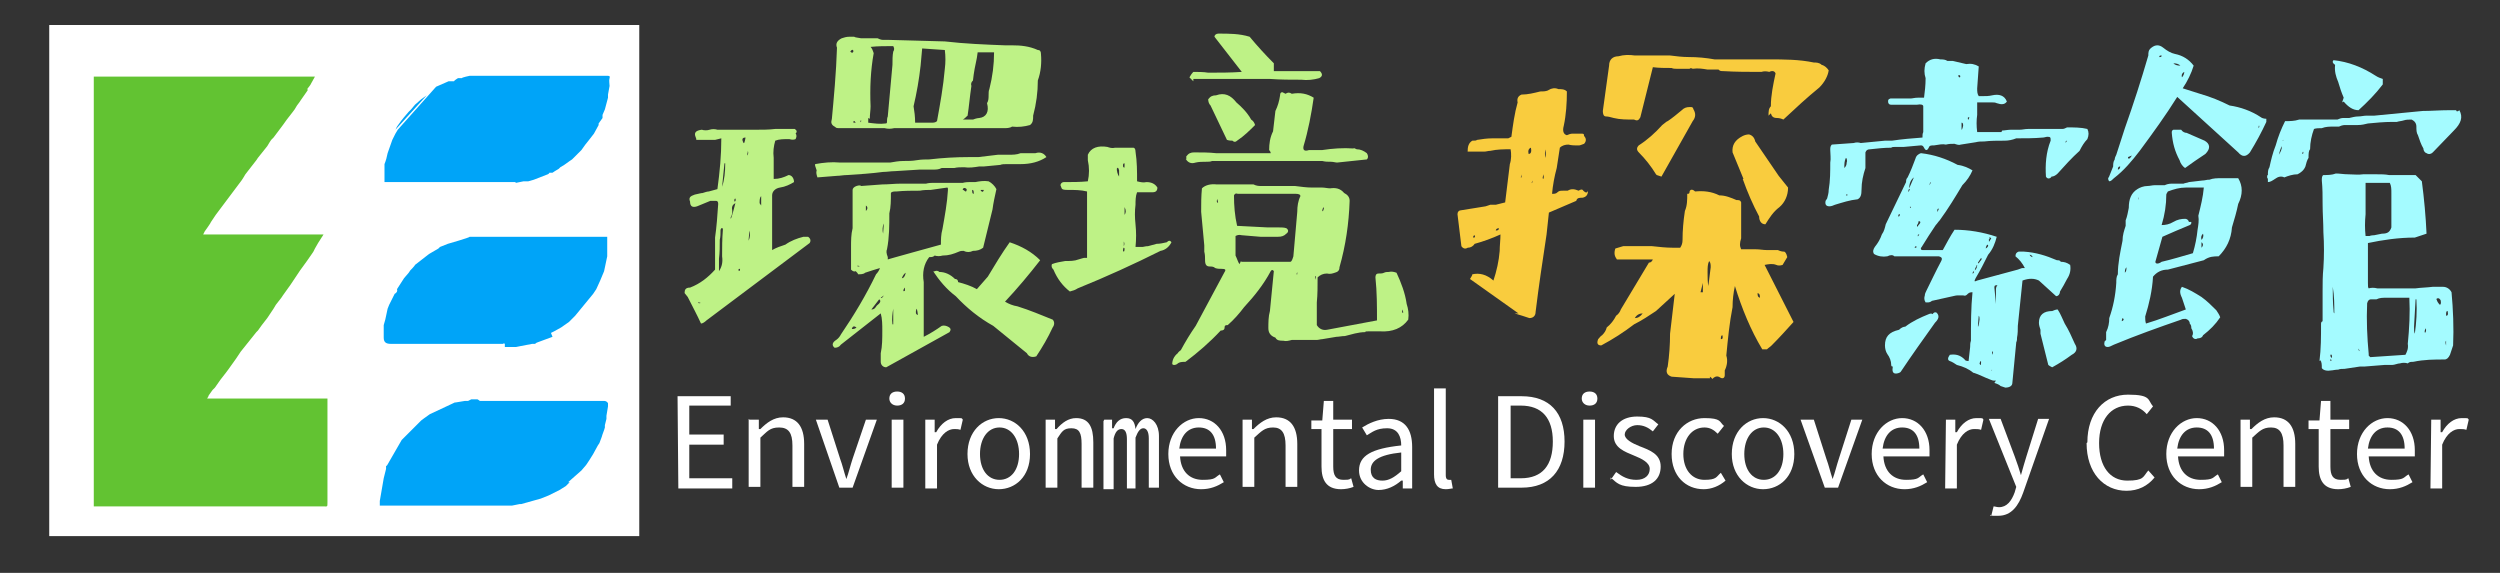 <?xml version="1.0" encoding="utf-8"?>
<!-- Generator: Adobe Illustrator 28.2.0, SVG Export Plug-In . SVG Version: 6.00 Build 0)  -->
<svg version="1.1" id="_圖層_2" xmlns="http://www.w3.org/2000/svg" xmlns:xlink="http://www.w3.org/1999/xlink" x="0px" y="0px"
	 width="319.9px" height="73.3px" viewBox="0 0 319.9 73.3" style="enable-background:new 0 0 319.9 73.3;" xml:space="preserve">
<rect x="0" y="0" width="319.9" height="73.3" fill="#333333" stroke="none"/>
<style type="text/css">
	.st0{fill:#FFFFFF;}
	.st1{fill:none;stroke:#FFFFFF;stroke-width:3;}
	.st2{fill:#62C332;}
	.st3{fill:#00A4F8;}
	.st4{fill:#BEF286;}
	.st5{fill:#F9CC3E;}
	.st6{fill:#A4FBFF;}
</style>
<g id="logo">
	<rect x="6.3" y="3.2" class="st0" width="75.5" height="65.4"/>
	<g>
		<g>
			<path class="st1" d="M39.4,11.5l-0.2,0.3l-0.7,1l0,0l-0.2,0.3l0,0L38,13.5l0,0L37.7,14l0,0l-0.3,0.4l-0.7,0.9L36.2,16L35,17.6
				l-0.3,0.3l0,0l-0.2,0.3l0,0l-0.3,0.5L33,20.2l-0.2,0.3l0,0l-0.7,0.9l-0.7,0.9l-0.3,0.5l0,0l-0.2,0.3l-2.1,2.8l0,0l-0.6,0.8l0,0
				l-0.6,0.8l0,0L27,28.4l0,0c0,0.1-0.8,1.2-0.8,1.2L26,30h15.4l-0.7,1.1l0,0l-0.4,0.7l0,0l-0.2,0.4l0,0l-0.2,0.3l0,0l-0.7,1
				l-0.8,1.1L38,35.2l-0.4,0.6l-0.4,0.6l-1,1.4L36,38.1L35.3,39l0,0L35,39.5l-0.2,0.3l-0.4,0.6l-0.2,0.3l-0.7,0.9l0,0L33,42.3
				l-0.2,0.2l-2,2.5l-0.4,0.6l-0.2,0.3l-1,1.4l-0.3,0.4l0,0l-0.7,0.9l0,0l-0.7,1l0,0l-0.3,0.3l-0.5,0.7c0,0.1-0.1,0.2-0.2,0.4h15.4
				v13.3c0,0.6,0,0.5-0.5,0.5H12v-55l0,0c0.2,0,0.3,0,0.5,0h26.3c0.5,0,1,0,1.5,0l-0.5,0.9l0,0c0,0.1-0.5,0.7-0.5,0.7l0,0L39.4,11.5
				z"/>
			<path class="st1" d="M70.5,42.6L70.5,42.6l0.4-0.2l0.9-0.5l1-0.7l0,0l0.8-0.8l2.3-2.8l0.4-0.6l0.5-1.1l0.5-1.2l0.4-1.9v-0.4l0,0
				v-2.1c0.1,0-16.6,0-16.6,0h-1c0,0.1-2.8,0.9-2.8,0.9l-1,0.4l0,0l-0.2,0.2l-1.2,0.7l-1.8,1.4l0,0c0,0.1-0.6,0.7-0.6,0.7l0,0
				l-0.2,0.3l-0.6,0.7L50.8,37c0.1,0.3-0.1,0.5-0.3,0.6L49.8,39l-0.2,0.5l-0.3,1.4l-0.2,0.7v0.7v0.9c0,0.6,0.3,0.8,0.9,0.8h14.6
				h-0.2c0-0.1,0.2-0.1,0.2-0.1c-0.1,0-0.3,0-0.5,0H49.4h14.7c0.2,0,0.4,0,0.5,0.1l0,0v0.4H66l2.1-0.4h0.4c0-0.1,0.3-0.2,0.3-0.2
				l1.9-0.7l0,0L70.5,42.6z"/>
			<path class="st1" d="M72.9,61.7l-0.5,0.5l-0.8,0.5l0,0l-1.4,0.7l0,0l-1,0.4l0,0l-2.5,0.7h-0.2l-1,0.2H48.6v-0.6l0.5-2.9l0.3-1.2
				v-0.4h0.1l1.9-3.3l0.3-0.3l0.4-0.4l1.4-1.4l0,0l0.4-0.4l0.4-0.3L55,53l3.2-1.5h0.1l1.2-0.2h0.4l0.4-0.2h0.8c0,0,0.2,0.1,0.3,0.2
				h15.9c0.2,0,0.4,0.1,0.5,0.3V52l-0.2,1.2v0.4l0,0l-0.2,0.8v0.3c-0.1,0.4-0.3,0.8-0.4,1.2l0,0l-0.3,0.8L76.5,57l-0.6,1.1l-0.5,0.8
				l0,0L75,59.5l-0.6,0.7l-1.7,1.5l0,0L72.9,61.7z"/>
			<path class="st1" d="M55.8,11.1l1.6-0.7h0.7c0-0.1,0.5-0.4,0.5-0.4h0.5c0-0.1,1-0.3,1-0.3h1.6h-0.4h1.2H62l0,0h15.2
				c0.2,0,0.3,0,0.5,0l0,0c0.2,0,0.4,0,0.3,0.3s0,0.7,0,1l-0.2,1.1v0.4L77.4,14l0,0l-0.3,0.7v0.4l-0.5,0.7V16L76,17.1L75.3,18
				l-0.4,0.5l-0.5,0.7l0,0l-1.2,1.2l-0.3,0.2l0,0l-0.7,0.5l-0.5,0.3l-0.2,0.2l0,0L71,21.9l0,0l-0.3,0.2h-0.4c0,0.1-0.2,0.2-0.2,0.2
				L68.3,23l0,0l-0.7,0.2H67l-1,0.2c0,0,0-0.1-0.1-0.1H50c-0.2,0-0.3,0-0.5,0h-0.3V21c0.2-0.5,0.3-0.9,0.4-1.4l0,0l0.6-1.7l0.4-0.8
				l0.3-0.5l0,0 M50.6,16.6l0.2-0.4l0,0l0.5-0.7l0.4-0.5l0.6-0.7l0.3-0.3l0.5-0.6l0,0l0.8-0.7l0,0l0.7-0.5L50.6,16.6
				C50.6,16.6,50.6,16.6,50.6,16.6z"/>
		</g>
		<g>
			<path class="st2" d="M39.4,11.5l-0.2,0.3l-0.7,1l0,0l-0.2,0.3l0,0L38,13.5l0,0L37.7,14l0,0l-0.3,0.4l-0.7,0.9L36.2,16L35,17.6
				l-0.3,0.3l0,0l-0.2,0.3l0,0l-0.3,0.5L33,20.2l-0.2,0.3l0,0l-0.7,0.9l-0.7,0.9l-0.3,0.5l0,0l-0.2,0.3l-2.1,2.8l0,0l-0.6,0.8l0,0
				l-0.6,0.8l0,0L27,28.4l0,0c0,0.1-0.8,1.2-0.8,1.2L26,30h15.4l-0.7,1.1l0,0l-0.4,0.7l0,0l-0.2,0.4l0,0l-0.2,0.3l0,0l-0.7,1
				l-0.8,1.1L38,35.2l-0.4,0.6l-0.4,0.6l-1,1.4L36,38.1L35.3,39l0,0L35,39.5l-0.2,0.3l-0.4,0.6l-0.2,0.3l-0.7,0.9l0,0L33,42.3
				l-0.2,0.2l-2,2.5l-0.4,0.6l-0.2,0.3l-1,1.4l-0.3,0.4l0,0l-0.7,0.9l0,0l-0.7,1l0,0l-0.3,0.3l-0.5,0.7c0,0.1-0.1,0.2-0.2,0.4h15.4
				v13.3c0,0.6,0,0.5-0.5,0.5H12v-55l0,0c0.2,0,0.3,0,0.5,0h26.3c0.5,0,1,0,1.5,0l-0.5,0.9l0,0c0,0.1-0.5,0.7-0.5,0.7l0,0L39.4,11.5
				z"/>
			<path class="st3" d="M70.5,42.6L70.5,42.6l0.4-0.2l0.9-0.5l1-0.7l0,0l0.8-0.8l2.3-2.8l0.4-0.6l0.5-1.1l0.5-1.2l0.4-1.9v-0.4l0,0
				v-2.1c0.1,0-16.6,0-16.6,0h-1c0,0.1-2.8,0.9-2.8,0.9l-1,0.4l0,0l-0.2,0.2l-1.2,0.7l-1.8,1.4l0,0c0,0.1-0.6,0.7-0.6,0.7l0,0
				l-0.2,0.3l-0.6,0.7L50.8,37c0.1,0.3-0.1,0.5-0.3,0.6L49.8,39l-0.2,0.5l-0.3,1.4l-0.2,0.7v0.7v0.9c0,0.6,0.3,0.8,0.9,0.8h14.6
				h-0.2c0-0.1,0.2-0.1,0.2-0.1c-0.1,0-0.3,0-0.5,0H49.4h14.7c0.2,0,0.4,0,0.5,0.1l0,0v0.4H66l2.1-0.4h0.4c0-0.1,0.3-0.2,0.3-0.2
				l1.9-0.7l0,0L70.5,42.6z"/>
			<path class="st3" d="M72.9,61.7l-0.5,0.5l-0.8,0.5l0,0l-1.4,0.7l0,0l-1,0.4l0,0l-2.5,0.7h-0.2l-1,0.2H48.6v-0.6l0.5-2.9l0.3-1.2
				v-0.4h0.1l1.9-3.3l0.3-0.3l0.4-0.4l1.4-1.4l0,0l0.4-0.4l0.4-0.3L55,53l3.2-1.5h0.1l1.2-0.2h0.4l0.4-0.2h0.8c0,0,0.2,0.1,0.3,0.2
				h15.9c0.2,0,0.4,0.1,0.5,0.3V52l-0.2,1.2v0.4l0,0l-0.2,0.8v0.3c-0.1,0.4-0.3,0.8-0.4,1.2l0,0l-0.3,0.8L76.5,57l-0.6,1.1l-0.5,0.8
				l0,0L75,59.5l-0.6,0.7l-1.7,1.5l0,0L72.9,61.7z"/>
			<path class="st3" d="M55.8,11.1l1.6-0.7h0.7c0-0.1,0.5-0.4,0.5-0.4h0.5c0-0.1,1-0.3,1-0.3h1.6h-0.4h1.2H62l0,0h15.2
				c0.2,0,0.3,0,0.5,0l0,0c0.2,0,0.4,0,0.3,0.3s0,0.7,0,1l-0.2,1.1v0.4L77.4,14l0,0l-0.3,0.7v0.4l-0.5,0.7V16L76,17.1L75.3,18
				l-0.4,0.5l-0.5,0.7l0,0l-1.2,1.2l-0.3,0.2l0,0l-0.7,0.5l-0.5,0.3l-0.2,0.2l0,0L71,21.9l0,0l-0.3,0.2h-0.4c0,0.1-0.2,0.2-0.2,0.2
				L68.3,23l0,0l-0.7,0.2H67l-1,0.2c0,0,0-0.1-0.1-0.1H50c-0.2,0-0.3,0-0.5,0h-0.3V21c0.2-0.5,0.3-0.9,0.4-1.4l0,0l0.6-1.7l0.4-0.8
				l0.3-0.5l0,0 M50.6,16.6l0.2-0.4l0,0l0.5-0.7l0.4-0.5l0.6-0.7l0.3-0.3l0.5-0.6l0,0l0.8-0.7l0,0l0.7-0.5L50.6,16.6
				C50.6,16.6,50.6,16.6,50.6,16.6z"/>
		</g>
	</g>
	<path class="st4" d="M87.6,37.5c0-0.4,0.1-0.7,0.7-0.7c1.3-0.5,2.3-1.3,3.2-2.3v-4.1c0.2-1.4,0.3-2.8,0.4-4.3
		c0-0.3-0.1-0.4-0.3-0.4s-0.5,0-0.7,0l-1.7,0.7c-0.6,0.2-0.9,0-0.9-0.6c-0.2-0.5,0-0.7,0.6-0.9c0.5-0.1,0.8-0.2,1-0.2
		c0.3-0.1,0.6-0.2,0.8-0.2l1.1-0.3c0.3-2.2,0.5-4.3,0.5-6.5l-0.8,0.2c-0.2,0-0.5,0-0.7,0s-0.4,0-0.9,0s-0.8,0-0.8,0
		c0-0.1,0-0.2-0.1-0.4c-0.2-0.5,0-0.8,0.8-0.9c0.3,0.1,0.7,0.1,1,0s0.7-0.1,1,0c0.1,0,0.4,0,0.9,0s0.8,0,1,0h1.5c0,0,0.3,0,0.8,0
		s0.8,0,0.8,0c0.8,0,1.6,0,2.4-0.1c0.3,0,0.7,0,1,0s0.7,0,1,0h0.5c0.3,0.2,0.3,0.4,0.1,0.6c0.2,0.2,0.1,0.5,0,0.7
		c-0.2,0.1-0.5,0.1-0.8,0c-0.7,0-1.3,0-1.8,0.2c-0.2,0.7-0.3,1.4-0.2,2.2c0,0.9,0,1.8,0,2.7c0.7,0,1.3-0.2,1.9-0.5
		c0.4,0,0.7,0.4,0.7,0.9c-0.5,0.3-1.1,0.6-1.8,0.7c-0.6,0.1-1,0.5-1,1v7c0.5-0.3,1.1-0.5,1.7-0.7c0.7-0.5,1.5-0.8,2.3-1
		c0.2,0,0.4,0,0.6,0c0.3,0.2,0.4,0.5,0.2,0.8L90.4,41c-0.2,0.2-0.5,0.4-0.7,0.4c-0.5-1.1-1.1-2.2-1.7-3.4l0,0L87.6,37.5z M89.3,38.7
		c0,0,0,0.1,0.2,0.1S89.7,38.7,89.3,38.7z M92,33.1v1.6c0.4-0.6,0.5-1.2,0.4-1.9c0-1.1,0-2.2,0.1-3.4c0-0.3-0.2-0.3-0.3,0
		c0,0.5,0,0.9-0.1,1.3C92.1,31.5,92.1,32.3,92,33.1L92,33.1z M92.4,23.9L92.4,23.9c0.3-0.9,0.4-1.9,0.4-3h-0.1L92.4,23.9z
		 M93.5,27.8V28c0.1,0,0.6-2,0.6-2c-0.4,0.2-0.5,0.5-0.4,1C93.7,27.2,93.7,27.5,93.5,27.8L93.5,27.8z M94,25.8
		c0.1,0,0.2-0.2,0.1-0.4C94,25.4,93.9,25.6,94,25.8z M94.7,34.4c-0.1,0-0.2,0-0.2,0.1C94.5,34.8,94.7,34.7,94.7,34.4z M94.9,30.4
		v-0.2C94.9,30,94.9,30.1,94.9,30.4z M95.1,18.2c0.1,0.3,0.2,0,0.3-0.6C95,17.6,94.9,17.8,95.1,18.2z M95.7,19.3
		c0,0.2-0.1,0.4-0.1,0.6C95.7,19.8,95.8,19.6,95.7,19.3z M95.8,30.6v0.2c0.2-0.5,0.2-0.9,0.1-1.3C95.9,29.5,95.8,30.6,95.8,30.6z
		 M97.2,26l0.2,0.3v-1.2C97.2,25.3,97.2,25.6,97.2,26z M104.3,21.2V21c1.1-0.2,2.1-0.3,3.2-0.2c0,0,0.3,0,0.7,0c0.4,0,0.6,0,0.7,0
		h1.7c0.2,0,0.4,0,0.6,0h2.7c0.6-0.1,1.1-0.2,1.7-0.2s1.1,0,1.7-0.1s1.1-0.1,1.6-0.1c1.7-0.2,3.4-0.3,5.1-0.3s0.2,0,0.6,0
		c0.3,0,0.5,0,0.6,0l2.5-0.3c0.5,0,0.9,0,1.4,0s1,0,1.5-0.2c0.1,0,0.4,0,0.7,0c0.4,0,0.6,0,0.7,0h0.5c0.6-0.2,1.1,0,1.4,0.5
		c-0.9,0.6-2,0.9-3.3,0.9c-0.5,0-1.1,0-1.7,0c-0.4,0-0.7,0-0.9,0.1l-2.1,0.2c-0.2,0-0.4,0-0.6,0c-0.6,0.1-1.3,0.2-1.9,0.1
		c-0.5,0-0.9,0-1.3,0.1h-1.6c-0.4,0.2-0.7,0.2-1.1,0.2h-1.1c-0.4,0-0.6,0-0.6,0l-3.2,0.2c-0.5,0-1,0.1-1.5,0.1
		c-1.5,0.2-3.1,0.3-4.6,0.4c-0.5,0-0.9,0.1-1.3,0.1l-2.5,0.2c-0.1-0.3-0.2-0.6-0.1-0.9l0,0L104.3,21.2z M106.4,15.7
		c0.3-3.2,0.6-6.4,0.7-9.6c-0.2-0.5,0-0.9,0.6-1.2c0.3-0.1,0.6-0.2,1-0.2h0.6c0.1,0.1,0.4,0.1,0.9,0.2c0.5,0,0.9,0,1.1,0h1
		c0.4,0.2,0.6,0.2,0.7,0.2c0.2,0,0.4,0,0.6,0l7.3,0.2c2.6,0.3,5.1,0.4,7.7,0.5c0.2,0,0.5,0,0.9,0c1.1,0,2.2,0.1,3.3,0.6
		c0.3,0,0.4,0.2,0.4,0.5c0.1,1.1,0,2.3-0.4,3.4c0,1.5-0.2,3-0.6,4.5c0,0.5,0,0.9-0.4,1.2c-0.7,0.2-1.5,0.3-2.3,0.2
		c-0.3,0.2-0.7,0.2-1.1,0.2c-0.4,0-0.6,0-0.7,0h-2.9c-0.8,0-1.7,0-2.4,0c-0.8,0-1.7,0-2.4,0h-3c-0.3,0-0.7,0-1,0s-0.7,0-1,0
		s-0.5,0-0.6,0c-0.4,0.1-0.8,0.1-1.2,0c-0.2,0-0.5,0-0.8,0c-0.8,0-1.7,0-2.4,0s-1.5,0-2.3,0s-0.6,0-0.9-0.2c-0.4-0.2-0.5-0.5-0.4-1
		l0,0L106.4,15.7z M112.7,46.6v-1.4c0.2-0.9,0.2-1.9,0.2-2.9c0-0.7,0-1.5-0.2-2.2l-5.1,4c-0.2,0.3-0.5,0.4-0.8,0.4
		c-0.4-0.3-0.3-0.7,0.2-1c0.3-0.2,0.5-0.5,0.6-0.7c1.7-2.5,3.2-5,4.5-7.7c0.2-0.2,0.4-0.5,0.5-0.8c-0.7,0.2-1.3,0.4-1.9,0.6
		c-0.2,0.2-0.6,0.2-0.9,0.2c0-0.1-0.2-0.3-0.3-0.4c-0.2,0.1-0.4,0-0.6-0.2v-2.9c0-0.8,0-1.6,0.2-2.4c0-1.6,0-3.2,0-4.9
		c0-0.2,0.2-0.4,0.5-0.5s0.5-0.1,0.6,0l2.7-0.2c0.8,0,1.6-0.1,2.4-0.1h3.2c0,0,0.3-0.1,0.8-0.1c0.4,0,0.7,0,0.8,0h3.1
		c0,0,0.3-0.1,0.8-0.1c0.4,0,0.7,0,0.8,0c0.5-0.1,1.1-0.2,1.7-0.1c0.4,0.2,0.8,0.6,1,1c-0.2,0.9-0.4,1.8-0.5,2.6l-1.2,4.9
		c-0.4,0.3-0.8,0.4-1.3,0.4c-0.4,0.2-0.8,0.2-1.2,0c-0.2,0-0.4,0-0.6,0.1c-0.7,0.3-1.3,0.5-2.1,0.5c-0.3,0.1-0.7,0.1-1,0
		c-0.2,0.2-0.4,0.2-0.7,0.2c-0.7,0.9-0.9,2-0.7,3.2c0,2.3,0,4.7,0,7c0.8-0.4,1.6-0.9,2.3-1.4c0.3-0.1,0.6,0,0.8,0.1
		c0.4,0.2,0.4,0.4,0.2,0.7c-2.7,1.5-5.4,3-8.1,4.5c-0.4,0-0.7-0.3-0.7-0.7l0,0L112.7,46.6z M108.8,6.6c0.2,0.2,0.3,0.2,0.4,0
		C109.2,6.3,109,6.3,108.8,6.6z M109,42.1c0.2,0,0.4,0,0.6-0.2C109.3,41.7,109.1,41.7,109,42.1z M109.2,15.7h0.3
		C109.3,15.4,109.2,15.4,109.2,15.7z M109.7,34c0,0,0,0.1,0.1,0.1C110.1,34.1,110,34,109.7,34z M110.2,15.4c0,0-0.1,0-0.1,0.1
		C110.1,15.7,110.2,15.7,110.2,15.4z M110.8,27c0.2-0.2,0.3-0.5,0-0.7V27z M111.1,15.1v0.6c0.8,0.1,1.5,0.2,2.2,0.1
		c0.1,0,0.2,0,0.2-0.2s0-0.5,0.1-0.7l0.6-6.6c0-0.6,0-1.2,0.1-1.7c0.2-0.3,0.1-0.5,0-0.7c-1,0-2,0-2.9,0.1c0.2,0.2,0.3,0.5,0.4,0.8
		c-0.4,2.2-0.5,4.5-0.4,6.8c0,0.5-0.1,1-0.1,1.6l0,0L111.1,15.1z M112.5,38.3l-1,1.3c0.2,0,0.4,0,0.7-0.5
		C112.6,38.8,112.8,38.5,112.5,38.3L112.5,38.3z M113.1,37.8l-0.4,0.3C112.8,38.2,112.9,38.1,113.1,37.8z M113,29.9L113,29.9
		l0.1-1.3C112.9,29,112.9,29.5,113,29.9L113,29.9z M113.6,32.9v0.3c-0.1,0,6.8-1.9,6.8-1.9c0-0.6,0-1.3,0.2-2c0.3-1.7,0.6-3.3,0.7-5
		c0-0.2,0-0.3-0.1-0.3l-2.1,0.3c-0.4,0-0.9,0-1.4,0.1c-1,0-2,0-3,0.1c-0.3,0-0.6,0-0.7,0.2c0,0.9,0,1.8-0.2,2.6c0,1.5,0,3.1-0.3,4.6
		C113.4,32.1,113.4,32.4,113.6,32.9L113.6,32.9L113.6,32.9z M114.3,39.5c-0.1,0.6-0.2,1.3-0.1,2h0.1V39.5L114.3,39.5z M115.4,35.6
		c0.2,0,0.4-0.2,0.5-0.7C115.7,35,115.5,35.3,115.4,35.6z M115.6,37.1c0,0.2,0,0.2,0.2,0.1C115.8,36.7,115.8,36.7,115.6,37.1z
		 M116.9,13.6c0.1,0.6,0.2,1.3,0.2,2.1c0.1,0,0.4,0,0.9,0h1.2c0.2,0,0.5,0,0.7-0.2c0.4-2.2,0.8-4.4,1-6.7c0.1-0.8,0.1-1.6,0-2.4
		L118,6.2l-0.2,2.2C117.6,10.2,117.3,11.9,116.9,13.6L116.9,13.6L116.9,13.6z M117.2,39.8v0.3c0.2,0.3,0.3,0.3,0.2-0.2
		S117.3,39.4,117.2,39.8L117.2,39.8z M119.4,34.8c0.3-0.2,0.6-0.2,0.8,0c0.7,0,1.4,0.3,2,0.9c0.3,0,0.4,0.2,0.4,0.4
		c0.8,0.2,1.7,0.5,2.4,0.9l1.4-1.6c0.9-1.5,1.8-3,2.8-4.4c1.5,0.5,2.8,1.2,3.9,2.3c-1.4,1.8-2.9,3.6-4.5,5.3c0.5,0.3,1,0.5,1.6,0.6
		c1.6,0.5,3,1.1,4.5,1.7c0.2,0.2,0.3,0.6,0,1c-0.6,1.3-1.3,2.5-2.1,3.7c-0.6,0.2-1,0-1.2-0.4l-4.3-3.5c-1.8-1-3.4-2.3-4.8-3.8
		c-1.2-0.9-2.1-2-2.9-3.2l0,0V34.8z M123.8,14.8c-0.2,0.2-0.4,0.4-0.6,0.5h1.3c0.5-0.2,0.8-0.2,0.8-0.2c0.9-0.1,1.3-0.8,1-1.9
		c0.2-0.3,0.2-0.7,0.2-1s0-0.6,0.1-0.8c0.4-1.6,0.6-3.1,0.6-4.7h-2.1L125,7.4c-0.2,0.9-0.4,1.9-0.5,2.9c-0.2,0.2-0.3,0.4-0.2,0.7
		c-0.2,1.3-0.3,2.6-0.5,3.9l0,0L123.8,14.8z M123.2,24.3c0,0,0.1,0,0.2,0.1c0.2,0.2,0.3,0.1,0.3-0.2c-0.2-0.2-0.4-0.2-0.5,0V24.3z
		 M124.4,24.3c0,0.3,0,0.5,0.2,0.5C124.6,24.5,124.6,24.3,124.4,24.3z M125.5,24.4c0.2,0.2,0.3,0.2,0.4-0.1h-0.4V24.4z"/>
	<path class="st4" d="M134.6,33.8c0.5-0.2,1.1-0.3,1.7-0.4c0.6,0,1.2,0,1.7-0.2c0.4-0.1,0.6-0.2,0.7-0.2h0.4v-8.5
		c-0.8-0.2-1.6-0.2-2.5-0.2s-0.7-0.2-0.9-0.6c0-0.2,0.2-0.4,0.4-0.4c1.1,0,2.1,0,3.1-0.1c0.2-0.9,0.2-1.8,0-2.7c0-0.2,0-0.4,0-0.7
		c0.4-0.9,1.3-1.2,2.5-1c0.3,0.1,0.6,0.2,1,0.1c0.4,0,0.9,0,1.3,0c0.3,0,0.6,0,1,0c0.2,0,0.3,0.2,0.3,0.5c0.2,1.3,0.2,2.5,0.2,3.8
		c0.4,0.1,0.8,0.2,1.2,0.1c0.6,0,1.1,0.2,1.4,0.7c0,0.4-0.2,0.6-0.6,0.6s-0.8,0-1,0h-1c-0.2,0.5-0.2,1.1-0.2,1.6
		c-0.1,0.8-0.1,1.6,0,2.5c0.1,1,0.1,1.9,0,2.9c0.2,0,0.5,0,0.9,0c0.4-0.1,0.6-0.1,0.7-0.1l1.1-0.3c0.4,0,0.9-0.1,1.3-0.2
		c0.2-0.2,0.4-0.3,0.6,0c-0.3,0.6-0.8,1-1.4,1.1c-3.4,1.7-6.9,3.3-10.6,4.8c-0.3,0.2-0.6,0.3-1,0.4c-0.9-0.7-1.6-1.6-2.1-2.8
		C134.6,34.3,134.5,34.1,134.6,33.8L134.6,33.8L134.6,33.8z M142.9,21.5c0,0.4,0.1,0.8,0.3,1.1v-0.8c-0.1-0.4-0.2-0.4-0.3-0.2l0,0
		V21.5z M143.7,21.3c0.2,0.3,0.2,0.2,0.2-0.4C143.7,20.9,143.7,21,143.7,21.3z M143.7,32.1c0.1,0.2,0.2,0.1,0.2-0.3
		C143.8,31.6,143.7,31.7,143.7,32.1z M143.8,31.5c0.1-0.2,0.1-0.4,0-0.6V31.5z M143.9,28.2v-0.7c0.2-0.3,0.2-0.6,0-1V28.2z
		 M150,46.6c0-0.5,0.2-1,0.7-1.4c0.1-0.2,0.3-0.3,0.4-0.4c0.6-1.1,1.2-2.1,1.9-3.1l3.7-6.9c0.2-0.3,0.1-0.4-0.4-0.4
		c-0.3,0-0.5,0-0.8-0.1c-0.2-0.2-0.5-0.2-0.7-0.2c-0.4,0-0.6-0.2-0.6-0.8c0-0.4,0-0.7-0.1-1.1c0-0.3,0-0.6,0-0.8l-0.4-4.3
		c0-1,0-2,0.1-3c0.4-0.4,1.1-0.6,1.9-0.5c0.3,0,0.5,0,0.6,0h1.5c0.5,0,1,0,1.6,0h1c0.4,0.2,0.7,0.2,1,0.2s0.8,0,1.2,0h3.1
		c0.8,0.1,1.5,0.2,2.2,0.2c0.4,0,0.9,0,1.3,0c0.3,0,0.7,0.1,1,0.1c0.7-0.1,1.3,0,1.8,0.6c0.4,0.2,0.7,0.5,0.7,1
		c-0.1,2.9-0.5,5.7-1.3,8.5c0,0.4-0.2,0.6-0.6,0.7c-0.3,0.1-0.6,0.2-1,0.1c-0.5,0-0.9,0.2-1.2,0.5c0,1.1,0,2.2-0.1,3.2
		c0,0.4,0,0.8,0,1.3v1.6c0.3,0.5,0.8,0.7,1.3,0.6l6.4-1.2c0-1.8,0-3.6-0.2-5.5c0-0.3,0.1-0.5,0.4-0.5s0.5,0,0.7-0.1
		c0.2-0.1,0.4-0.1,0.6-0.1c0.4-0.1,0.7,0,1,0.1c0.6,1.3,1.1,2.6,1.3,4c0.2,0.6,0.3,1.3,0.2,2c-0.8,1.1-2,1.6-3.6,1.5
		c-0.1,0-0.4,0-0.7,0h-0.8c-0.3,0-0.4,0-0.4,0.1c-0.9,0-1.8,0.3-2.6,0.5c-0.4,0-0.8,0.1-1.1,0.1l-1.8,0.3c-0.2,0-0.5,0.1-0.7,0.1
		h-2.1c-0.4,0-0.8,0-1.1,0c-0.4,0.1-0.7,0.2-1.1,0.1c-0.4,0-0.8,0-1-0.4c-0.6-0.2-0.9-0.6-0.9-1.2c0-0.7,0-1.5,0.2-2.2l0.5-5.1
		c-0.1-0.2-0.3-0.2-0.4,0c-0.9,1.7-2.1,3.2-3.4,4.6c-0.6,0.8-1.3,1.6-2.1,2.3c-0.2,0-0.4,0-0.4,0.3s-0.2,0.4-0.5,0.4
		c-1.4,1.5-2.9,2.8-4.5,4c-0.4,0-0.8,0-1.1,0.3c-0.4,0.2-0.6,0.1-0.7-0.2l0,0L150,46.6z M151.8,20.4V20c0.3-0.4,0.6-0.5,1-0.5
		c1,0,1.9,0,2.8,0.1c0.5,0,1,0,1.5,0h3.2c0.5,0,1.1,0,1.7,0h0.6c0,0,0-0.2-0.2-0.4c0-0.8,0.1-1.6,0.5-2.4c0.1-0.8,0.2-1.7,0.3-2.6
		c0.3-0.6,0.5-1.3,0.6-2c0-0.3,0.1-0.4,0.3-0.4l0.4,0.2c0.3-0.2,0.5-0.2,0.8,0c1.1-0.2,2,0,2.8,0.5c-0.3,2.1-0.7,4.2-1.3,6.2
		c-0.1,0.5,0.1,0.7,0.7,0.5c0.5,0,1.1,0,1.7,0c1.3-0.2,2.7-0.3,4-0.2l0,0c0-0.1,0.2,0,0.4,0.1c0.5,0,0.9,0.2,1.3,0.5
		c0.2,0.3,0.2,0.6,0,0.8l-3.8,0.4c-0.2,0-0.5-0.1-0.8-0.1c-0.4,0-0.7,0-1.1-0.1c-0.4,0-0.7,0-1,0s-0.6,0-0.9,0s-0.4,0-0.5,0
		c-0.9,0-1.9,0-2.8,0c-0.1,0-0.4,0-0.7,0h-8.2c-0.2,0.1-0.5,0.1-0.8,0.1c-0.4,0-0.9,0-1.3,0.1c-0.6,0.2-1,0-1.3-0.5l0,0L151.8,20.4z
		 M152.7,10.4l-0.5-0.5c0.1-0.2,0.3-0.5,0.5-0.7c0.6,0,1.3,0,1.9,0.1c1.4,0,2.9,0,4.3-0.1l-3.5-4.5c0-0.2,0.2-0.4,0.5-0.4
		c1.4,0,2.7,0,4,0.4c1,1.2,2,2.3,3.1,3.4c0,0.3,0,0.6,0,1h4c0.7,0,1.3,0,1.9,0c0.4,0.4,0.3,0.7-0.1,0.9c-0.7,0.2-1.5,0.3-2.3,0.2
		c-1.3,0-2.6,0-4-0.1c-0.5,0-0.8,0-0.9,0h-2.9c-0.5,0-1,0-1.5,0h-0.9c-0.5,0-0.9,0-1.3,0s-0.8,0-1.2,0h-1.1c0-0.1,0-0.1,0-0.1V10.4z
		 M157,17.9l-2.1-4.4c-0.2-0.2-0.3-0.5-0.3-0.8c0.3-0.4,0.6-0.5,1-0.5c1.1-0.4,1.9,0,2.6,0.9c0.7,0.6,1.4,1.3,1.9,2.2
		c0.3,0.2,0.4,0.4,0.5,0.7c-0.7,0.7-1.4,1.4-2.3,2c-0.2,0.2-0.4,0.2-0.6,0C157.5,18,157.3,18,157,17.9L157,17.9L157,17.9z
		 M155.7,25.8c0.2,0.3,0.2,0.2,0.1-0.2C155.8,25.4,155.7,25.5,155.7,25.8z M158.8,33.4c0,0,0,0.1,0.1,0.1h6.2c0.2,0,0.3-0.4,0.4-0.7
		l0.5-5.7c0-0.7,0.1-1.4,0.4-2c0-0.2-0.2-0.3-0.6-0.3h-0.7c-0.1,0-0.4,0-0.8,0c-0.4,0-0.6,0-0.7,0h-5.2c-0.3-0.1-0.4,0-0.5,0.2
		c0,1.3,0.1,2.6,0.4,3.9l3.9,0.2c0.3,0,0.5,0,0.6,0h0.2c0,0,0.2,0,0.6,0c0.4,0,0.7,0,1,0.1c0.3,0.2,0.3,0.5,0,0.7
		c-0.3,0.3-0.6,0.4-1.1,0.4c-0.1,0-0.3,0-0.6,0s-0.5,0-0.8,0s-0.6,0-0.8,0l-2.4-0.2c-0.4-0.1-0.6,0-0.8,0.1v2.5
		c0.2,0.4,0.3,0.8,0.5,1.1l0,0L158.8,33.4z M165.9,35.1h0.1C166,34.7,166,34.7,165.9,35.1z M168.3,35.8c0-0.2,0.1-0.4,0.1-0.5
		C168.3,35.3,168.2,35.5,168.3,35.8z M169.2,26.9c0,0.2,0.1,0.2,0.2-0.2C169.4,26.4,169.3,26.5,169.2,26.9z M169.2,27.4
		c0,0,0,0,0,0.1C169.2,27.7,169.2,27.7,169.2,27.4z M179.4,40c0.2,0,0.2,0,0.1-0.2C179.5,39.5,179.4,39.6,179.4,40z"/>
	<path class="st5" d="M194.3,40.1c-2.1-1.5-4.1-2.9-6.2-4.4c0.2-0.3,0.3-0.5,0.3-0.6c0.9-0.2,1.8,0,2.7,0.8c0.4-1.2,0.7-2.5,0.8-3.8
		c0-0.7,0.1-1.4,0.1-2.1c-1.1,0.5-2.2,0.9-3.3,1.2c-0.2,0.3-0.5,0.5-0.9,0.5c-0.3,0.2-0.6,0.1-0.8-0.2l-0.5-4.1
		c0-0.3,0.2-0.5,0.5-0.5l3.1-0.5c0,0,0.3-0.1,0.6-0.2c0.4,0,0.6,0,0.7,0l1.2-0.3l0.6-4.9c0.2-0.6,0.2-1.3,0.1-1.9
		c-0.9,0-1.7,0-2.6,0.2c-0.3,0-0.5,0.1-0.8,0.1s-0.6,0-0.9,0h-1.2c0-0.6,0.1-1.1,0.6-1.4c0.3,0,0.5,0,0.6-0.1c0.6-0.1,1.3-0.2,2-0.2
		s1.4,0,2,0l0.4-0.2c0.2-1.5,0.4-3,0.8-4.4c-0.1-0.4,0-0.8,0.5-1c0.8,0,1.6-0.2,2.4-0.4c0.4,0,0.8,0,1.1-0.2s0.8-0.3,1.2-0.1
		c0.4,0,0.8,0,1.1,0.3c0,1.5-0.1,3-0.4,4.4c-0.2,0.7,0,1.1,0.4,1.2c0.2-0.1,0.5-0.2,0.7-0.2s0.6,0,0.8,0h0.3c0.3,0,0.4,0,0.4,0.3
		c0.3,0.3,0.3,0.7,0,1c-0.3,0.1-0.5,0.2-0.6,0.2h-0.6c-0.1,0-0.4,0-0.8-0.1c-0.4,0-0.8,0.1-1.1,0.4l-0.4,2.6
		c-0.3,1.1-0.5,2.2-0.6,3.3c0.3,0,0.5,0,0.7-0.2s0.4-0.2,0.7-0.2h0.6c0.5-0.3,0.9-0.2,1.4,0c0.3-0.2,0.5-0.2,0.6,0
		c0.3,0.3,0.5,0.3,0.6,0c0,0.5-0.2,0.8-0.7,0.9c-0.4,0-0.7,0-0.8,0.4l-3.5,1.5l-0.3,2.8c-0.5,3.3-1,6.6-1.4,9.9
		c0,0.5-0.3,0.8-0.8,0.8c-0.6-0.2-1.2-0.4-1.9-0.6l0,0L194.3,40.1z M188.7,30.1c-0.1,0-0.2,0.1-0.2,0.3
		C188.7,30.4,188.8,30.4,188.7,30.1z M191.8,29.2c-0.2,0-0.4,0.1-0.4,0.3C191.7,29.5,191.8,29.4,191.8,29.2z M194.6,22.7h0.1
		C194.7,22.2,194.7,22.2,194.6,22.7z M195.6,19.7c0.3,0,0.4-0.3,0.3-0.8C195.6,19,195.5,19.3,195.6,19.7z M196.1,23.1
		c0,0-0.1,0.2-0.1,0.3C196,23.5,196.1,23.4,196.1,23.1z M197.5,22.3c0,0.1-0.1,0.3-0.1,0.5C197.5,23,197.6,22.8,197.5,22.3z
		 M197.6,21.2v-0.3C197.6,20.8,197.6,20.9,197.6,21.2z M197.9,18.9c-0.2,0.4-0.3,0.8-0.1,1.3v-1.3H197.9z M218.8,48.4h-1.5
		c-0.4,0-0.6,0-0.6,0l-2.8-0.2c-0.6-0.2-0.8-0.6-0.5-1.3c0.2-1.4,0.3-2.8,0.3-4.2c0.2-1.7,0.4-3.4,0.6-5.1l-2.4,2.2
		c-0.9,0.6-1.8,1.2-2.8,1.7c-1.3,1-2.7,1.9-4.2,2.7c-0.5,0-0.6-0.3-0.4-0.8c0.2-0.2,0.3-0.4,0.5-0.5c0.3-0.3,0.5-0.6,0.6-1
		c0.5-0.4,0.9-0.9,1.2-1.5c0.3-0.2,0.5-0.5,0.6-0.8l3.6-6c0.3,0,0.4-0.2,0.5-0.4h-4.6c-0.3-0.4-0.4-0.8-0.2-1.4
		c0.3-0.1,0.7-0.2,1-0.3h3.7c0.9,0.1,1.8,0.2,2.7,0.2h0.9c0.2-0.3,0.3-0.6,0.3-1c0-1.2,0.1-2.4,0.3-3.7c0.3-0.7,0.3-1.4,0.3-2.2
		c0.2,0,0.3,0,0.3-0.3c0.1-0.3,0.4-0.3,0.7,0c1.1-0.1,2.1,0,3.1,0.5c0.8,0,1.5,0.3,2.2,0.6c0.3,0,0.5,0,0.6,0.3v4.6
		c-0.2,0.6-0.2,1,0,1.4c0.1,0,0.4,0,0.9,0h1c0.5,0,0.9,0.1,1.4,0.1h1.4c0.4,0.2,0.7,0.2,0.8,0.2s0.3,0.2,0.4,0.7l-0.6,1
		c-0.3,0.1-0.6,0.1-0.8,0c-0.5-0.2-1-0.1-1.5,0l3.7,7.3c-0.9,1-1.8,2-2.8,3c-0.2,0.2-0.4,0.3-0.6,0.5c-0.2,0-0.4,0-0.6,0
		c-1.5-2.5-2.6-5.2-3.5-8.1c-0.2,0.9-0.3,1.8-0.3,2.7c-0.4,2-0.6,4.1-0.8,6.2c0.2,0.6,0.1,1.3-0.2,1.9c0,0.2,0,0.4,0,0.6
		c0,0.4-0.3,0.5-0.6,0.3s-0.6-0.2-1,0.2c0,0,0-0.1-0.3-0.3l0,0L218.8,48.4z M226.3,14.8c0-0.5,0-0.9,0.3-1.2c0-1.4,0.3-2.8,0.6-4.2
		c-0.1-0.3-0.4-0.4-0.8-0.2c-0.4-0.1-0.7-0.1-1,0c-1.6,0-3.3,0-4.9-0.1c-0.3,0-0.4,0-0.6-0.2c-0.3,0-0.5,0-0.8,0s-0.5,0-0.6,0
		c-0.6-0.1-1.2-0.2-1.9-0.1c-0.2-0.1-0.3-0.1-0.4,0h-1.7c-0.2,0-0.4,0-0.6-0.1c-0.8,0-1.6,0-2.4-0.1l-1.6,6.4
		c-0.2,0.4-0.4,0.5-0.8,0.3c-0.9,0-1.8,0-2.6-0.2c-0.4-0.1-0.7-0.2-1-0.2s-0.4-0.3-0.4-0.7l0.8-5.8c0-0.8,0.5-1.2,1.2-1.2
		c0.7-0.2,1.4-0.2,2.1-0.1c0,0,0.3,0,0.7,0s0.6,0,0.8,0h3c0.8,0.1,1.6,0.2,2.4,0.2c1.1,0,2.2,0.1,3.3,0.3c0.4,0,0.7,0,0.8,0
		c0.6,0,1.2,0,1.7,0h1.7c0,0,0.3,0,0.7,0s0.6,0,0.8,0h1.2c2,0,3.9,0,5.8,0.4c0.3,0,0.7,0,1,0.3c0.4,0.1,0.7,0.4,0.9,0.7
		c-0.1,0.7-0.5,1.5-1.2,2.2c-1.6,1.3-3.1,2.7-4.6,4.1c-0.2-0.1-0.5-0.2-0.8-0.2c-0.5,0-0.7-0.2-0.8-0.6l0,0L226.3,14.8z M209.2,40.7
		c0.4,0,0.7-0.2,1-0.6C209.8,40.1,209.4,40.3,209.2,40.7z M211.9,22.3c-0.6-1-1.4-2-2.2-2.8c-0.3-0.3-0.3-0.6,0-0.9
		c1.1-0.7,2.1-1.6,3-2.6c0.4-0.3,0.6-0.5,0.7-0.5c0.6-0.4,1.2-0.9,1.8-1.4c0.3-0.3,0.6-0.4,1-0.4s0.4,0,0.5,0.3
		c0.3,0.5,0.3,1-0.1,1.5l-4,7.1l-0.6-0.2l0,0L211.9,22.3z M217.7,37.4h0.2c0,0.1,0-1.2,0-1.2l-0.3,1.2l0,0H217.7z M218.5,34.9
		c0,0.6,0,1.2,0.1,1.7l0.3-2.4c0-0.3,0-0.6-0.2-0.8c-0.2,0.4-0.2,0.9-0.2,1.4l0,0L218.5,34.9z M220.2,43.4c0.2,0,0.3-0.1,0.2-0.5
		C220.2,42.9,220.2,43.2,220.2,43.4z M223.1,22.9l-1.4-3.4c-0.1-0.9,0.3-1.6,1.3-2.1c0.2-0.1,0.5-0.2,0.8-0.2
		c0.4,0.1,0.7,0.4,0.8,0.9c1,1.5,2,2.9,3,4.4c0.4,0.5,0.8,1,1.2,1.5c0,1-0.4,1.9-1.1,2.5c-0.8,0.6-1.3,1.4-1.8,2.2
		c-0.5,0-0.8-0.4-0.8-1c-0.8-1.5-1.5-3.1-2.1-4.8l0,0L223.1,22.9z M224.9,37.5c0,0.3,0,0.5,0.3,0.6
		C225.2,37.8,225.2,37.6,224.9,37.5z"/>
	<path class="st6" d="M233.8,25.4c0.1-0.4,0.2-0.7,0.2-1.1c0.2-1.2,0.2-2.3,0.2-3.5c0.1-0.5,0-1.1,0-1.6c0-0.3,0-0.5,0.2-0.7
		l2.8-0.2c0.3-0.1,0.6-0.1,0.9,0l3.1-0.3c0.3,0,0.6,0,0.9,0c1.3-0.2,2.6-0.3,3.9-0.4c0-0.3,0-0.5,0.1-0.7v-3.3
		c0-0.2-0.3-0.3-0.8-0.2c-0.5,0-0.9,0-1.3,0c-0.4,0-0.9,0-1.3,0s-0.4,0-0.7,0s-0.4-0.2-0.4-0.4s0-0.3,0.3-0.4h2.6
		c0.2,0,0.5-0.1,0.9-0.1s0.6,0,0.8,0c0.1-0.8,0.2-1.6,0.2-2.5c-0.2-0.6-0.2-1.2,0-1.9c0.5-0.5,1.1-0.7,1.9-0.5c0.3,0,0.6,0,0.9,0.2
		c0.4,0,0.6,0,0.7,0l1.7,0.4c0.6-0.1,1.1,0,1.6,0.3l-0.2,2.8c0,0.4,0,0.7,0.2,1c0,0,0.2,0,0.5,0c0.4,0,0.8,0,1.2-0.1
		c0.9-0.2,1.6,0,1.9,0.8c-0.3,0.4-0.7,0.4-1.3,0.2c-0.2-0.1-0.4-0.1-0.7-0.1s-0.6,0-0.9,0s-0.6,0-0.9,0v1.6c-0.1,0.7-0.1,1.4,0,2.2
		h3.1l0.1-0.2c0.3,0,0.7-0.1,1.1-0.1h1.1c0.4,0,0.7-0.1,1.1-0.1s0.7,0,1.1,0c0,0,0.3,0,0.6,0s0.6,0,0.7,0h2c0.2,0,0.4-0.1,0.6-0.2
		c0.9,0,1.8,0,2.6,0.2c0.2,0.4,0.2,0.8,0,1.3c-0.4,0.4-0.7,0.9-1,1.5c-1,0.9-1.9,1.9-2.8,2.9c-0.2,0.2-0.5,0.4-0.8,0.4
		c0,0,0,0.1-0.2,0.2s-0.4,0-0.5-0.2c-0.1-1.5,0-3.1,0.6-4.6c0-0.4,0-0.5-0.4-0.5c-0.2,0-0.4,0.1-0.6,0.1c-1.1,0.1-2.3,0.1-3.4,0.1
		c-0.5,0.2-1,0.3-1.5,0.3c-0.9,0-1.8,0-2.6,0.1c-0.4,0-0.7,0-1.1,0.1l-1.9,0.3c-0.2,0.1-0.5,0-0.8-0.1c-0.4,0-0.7,0-1.1,0.1
		c-0.4-0.1-0.9,0-1.5,0.1c-0.4,0-0.6,0-0.7,0.3c-0.2,0.4-0.4,0.4-0.6,0c-0.1-0.2-0.2-0.3-0.4-0.3l-2.2,0.2c-0.3,0-0.7,0-1.1,0
		c-0.2,0-0.4,0-0.5,0.1c-0.9,0-1.8,0.1-2.7,0.2c-0.3,0-0.5,0.1-0.6,0.4v2c-0.3,0.9-0.5,1.8-0.5,2.8c0,0.6-0.1,1-0.5,1.2
		c-1,0.1-1.9,0.4-2.9,0.7c-0.2,0.1-0.5,0.2-0.7,0.2c-0.4,0-0.6-0.2-0.5-0.7l0,0L233.8,25.4z M236.2,20.2c-0.2,0.4-0.2,0.8-0.2,1.3
		c0.2-0.2,0.3-0.4,0.3-0.7c0.1-0.2,0-0.4,0-0.5l0,0L236.2,20.2z M235.9,21.7v0.5C235.9,22,235.9,21.8,235.9,21.7z M236.2,25h0.2
		C236.4,24.8,236.3,24.8,236.2,25z M255.4,48.7h-0.3c0,0.1-2-0.8-2-0.8c-0.3-0.1-0.5-0.2-0.6-0.2c-0.6-0.5-1.3-0.8-2.1-1
		c-0.3-0.2-0.6-0.4-0.9-0.5c-0.3-0.1-0.3-0.4,0-0.8c0.7-0.1,1.3,0,1.9,0.6c0,0.1,0.2,0.2,0.5,0.2l0.2-1.8c0-0.3,0-0.5,0.1-0.8
		c0-2.1,0-4.2,0.2-6.2c-0.2,0-0.4,0-0.6,0.2s-0.3,0.3-0.6,0.2c-0.2,0-0.4,0-0.7,0s-0.5,0.1-0.6,0.1c-0.9,0.2-1.8,0.4-2.7,0.6
		c-0.1,0.1-0.3,0.2-0.5,0.2h-0.3c-0.2-0.3-0.2-0.6-0.1-0.9c0-0.2,0.1-0.4,0.2-0.6c0.6-1.2,1.2-2.5,1.9-3.8c0.2-0.4,0-0.5-0.3-0.6
		c-0.3,0-0.6,0-0.9,0h-4.8c-0.2-0.2-0.5-0.2-0.9,0c-0.6,0.1-1.2,0-1.7-0.3c-0.2-0.3-0.1-0.6,0.1-0.9c0.4-0.5,0.7-1,0.9-1.6
		c0.3-0.4,0.4-0.9,0.5-1.3l2.6-5.4c0-0.2,0-0.4,0.2-0.6c0.4-0.8,0.7-1.6,1-2.4c0.1-0.4,0.4-0.6,0.7-0.7c1.7,0.2,3.2,0.7,4.7,1.5
		c0.8,0.1,1.4,0.4,1.9,0.7c-0.3,0.7-0.7,1.3-1.3,1.9c-0.9,1.5-1.8,3-2.9,4.5c-0.2,0.2-0.3,0.4-0.5,0.6c-0.6,0.9-1.2,1.8-1.8,2.8
		c-0.2,0.2-0.1,0.4,0.1,0.4h2.6c0.5-0.9,0.9-1.7,1.5-2.6c1.8,0,3.6,0.3,5.4,0.9c-0.2,0.8-0.5,1.6-1.1,2.3c-0.5,1-1,2-1.6,3
		c-0.2,0.4-0.2,0.5,0.2,0.3l5.2-1.4c0.3-0.1,0.5-0.2,0.6-0.2h0.3c-0.3-0.6-0.7-1.1-1.2-1.5c0-0.3,0.1-0.5,0.4-0.6c0.2,0,0.5,0,0.7,0
		c1.5,0.1,2.8,0.5,4.2,1.1c0.2,0,0.4,0,0.5,0.2c0.4,0,0.8,0.1,1.2,0.4c0.1,0.6,0,1.2-0.4,1.8c-0.3,0.6-0.6,1.1-0.9,1.6
		c0,0.3-0.2,0.6-0.5,0.6l-2.2-2c-0.6-0.3-1.3-0.3-2.1,0l-0.6,5.8c0,0.5,0,1-0.1,1.5c0,0.2,0,0.4-0.1,0.6l-0.5,5.2
		c0,0.4-0.4,0.6-0.9,0.6l-0.6-0.2c-0.2-0.2-0.5-0.3-0.8-0.4l0,0L255.4,48.7z M242.2,46.9c-0.1,0-0.2,0-0.2-0.2c0-0.5-0.2-1-0.5-1.4
		c-0.2-0.3-0.3-0.7-0.3-1.1c0-1.1,0.5-1.7,1.8-2c0.3-0.3,0.6-0.4,0.8-0.4c0.9-0.7,2-1.2,3-1.6c0.2-0.1,0.4-0.1,0.5,0
		c0.1-0.2,0.3-0.3,0.5-0.2c0.4,0.4,0.3,0.8-0.2,1.3c-1.5,2.1-3,4.2-4.4,6.3c-0.1,0.1-0.4,0.2-0.6,0.2
		C242.2,47.8,242.1,47.5,242.2,46.9L242.2,46.9z M243.1,27.4c-0.1,0-0.2,0-0.2,0.3C243,27.7,243.1,27.7,243.1,27.4z M244.4,24.2
		c-0.1,0-0.2,0-0.2,0.2C244.2,24.7,244.2,24.6,244.4,24.2z M244.9,22.7c-0.4,0.3-0.6,0.8-0.6,1.4L244.9,22.7z M244.4,26.4
		c0,0,0,0,0,0.2C244.5,26.6,244.6,26.6,244.4,26.4z M245.2,31.5c-0.1,0-0.2,0.1-0.2,0.2C245.2,31.7,245.3,31.7,245.2,31.5z
		 M245.3,28.8c0,0.3,0,0.3,0.2,0c0.3-0.3,0.3-0.5,0-0.5C245.5,28.5,245.4,28.7,245.3,28.8z M245.6,30c-0.1,0-0.2,0-0.2,0.1
		C245.4,30.3,245.4,30.3,245.6,30z M247.1,23.3c-0.1,0-0.2,0.2-0.2,0.4L247.1,23.3z M247.4,27.6L247.4,27.6
		C247.4,27.7,247.4,27.7,247.4,27.6z M248.1,26.7c-0.1,0-0.2,0-0.2,0.2C247.9,27.2,247.9,27.2,248.1,26.7z M250.6,9.6
		c0,0.2,0,0.3,0.2,0.3C250.9,9.7,250.8,9.6,250.6,9.6z M251,15.7v0.9c0.1,0,0.2-0.5,0.2-0.5C251.2,15.9,251.2,15.7,251,15.7
		L251,15.7z M252,15c-0.1,0-0.2,0-0.2,0.1C251.8,15.4,251.9,15.4,252,15z M252.6,34.7c-0.1,0-0.2,0.2-0.2,0.3
		C252.5,35,252.6,34.9,252.6,34.7z M253,33.9c0,0-0.1,0-0.1,0.2c-0.1,0.1-0.2,0.3-0.2,0.5C252.9,34.4,253,34.2,253,33.9L253,33.9z
		 M253.1,41.6v0.2c0.1,0,0.2-0.9,0.2-0.9c0-0.2,0-0.4-0.1-0.5L253.1,41.6L253.1,41.6z M253.5,33l-0.4,0.6c0,0.2,0.1,0.1,0.3-0.2
		C253.6,33.2,253.6,33.1,253.5,33L253.5,33L253.5,33z M253.3,46.5c0.1,0.3,0.2,0.3,0.2-0.2C253.5,46.1,253.4,46.2,253.3,46.5z
		 M254.3,31.3c-0.1,0.1-0.2,0.3-0.2,0.5C254.4,31.6,254.5,31.4,254.3,31.3z M254.5,30.6c0,0,0,0.1,0,0.2c0,0.2,0,0.2,0.3-0.3
		c-0.2-0.2-0.3-0.2-0.2,0.1l0,0L254.5,30.6z M254.8,47.4h0.1v-2c0.2-0.3,0.1-0.5,0-0.4c0,0.7,0,1.5,0,2.3l0,0L254.8,47.4z M255,44.8
		v-0.2C255,44.4,255,44.4,255,44.8z M255.2,36.8l0.2,2.1v-1.7c0-0.3,0-0.5,0.2-0.7C255.3,36.5,255.2,36.5,255.2,36.8
		C255.2,36.8,255.2,36.8,255.2,36.8z M255.9,44.5v-1C255.9,43.8,255.9,44.2,255.9,44.5z M257.2,41.7v0.9
		C257.2,42.4,257.2,42.1,257.2,41.7z M257.2,36.9C257.3,36.9,257.3,36.9,257.2,36.9C257.2,36.6,257.2,36.6,257.2,36.9z M259.7,32.6
		c0.1,0.2,0.3,0.3,0.4,0.3C260,32.7,259.9,32.6,259.7,32.6z M261.1,42.8c0-0.2,0-0.4,0-0.6c-0.1-0.3-0.2-0.6-0.2-0.9
		c0-1,0.6-1.5,1.7-1.5c0.2-0.1,0.5-0.2,0.7-0.2c0.4,0.6,0.6,1.2,0.9,1.8c0.5,0.8,0.9,1.7,1.3,2.6c0.4,0.6,0.2,1.1-0.4,1.4
		c-0.8,0.6-1.6,1.1-2.5,1.6c-0.2-0.1-0.4-0.2-0.5-0.3l-1-4l0,0V42.8z M264.5,18c-0.1,0-0.2,0.1-0.2,0.2
		C264.3,18.3,264.4,18.2,264.5,18z"/>
	<path class="st6" d="M269.5,43.5v-1c0.3-0.6,0.4-1.2,0.4-1.8c0.5-1.4,0.8-2.9,0.9-4.5c0-0.4,0-0.8,0.2-1.1c0-1.4,0.3-2.8,0.6-4.3
		c0-0.7,0.2-1.3,0.4-1.9c0-0.3,0-0.5,0-0.7c0.2-0.5,0.3-1.1,0.4-1.6c0-1.1,0.3-1.9,1.1-2.4c0.3-0.2,0.8-0.4,1.3-0.4
		c0.3,0,0.6-0.1,0.9-0.1s0.6,0,0.9,0h0.4c0.2-0.1,0.5-0.2,0.9-0.2s0.6,0,0.7,0h0.8c0.2-0.1,0.5-0.1,0.7-0.2l1.7-0.2
		c0.3,0,0.6-0.1,0.7-0.1h0.2c0.5-0.2,1-0.2,1.7-0.2c0.5,0,1.1,0,1.7,0h0.3c0.6,1,0.6,2.1,0,3.3c-0.2,1-0.5,2-0.8,3
		c-0.1,1.5-0.7,2.7-1.7,3.7c-0.6,0-1.2,0-1.9,0.5c-1.5,0.4-3.1,0.8-4.6,1.2c-0.8,0-1.4,0.3-1.9,0.9c-0.1,1.8-0.5,3.5-1,5.1
		c0,0.3,0,0.6,0.1,0.9c1.7-0.5,3.4-1.2,5.1-1.8l-0.5-1.5c-0.3-0.6-0.3-1,0-1.4c0.9,0.3,1.7,0.8,2.5,1.3c0.7,0.5,1.3,1.1,1.9,1.7
		c0.2,0.3,0.4,0.6,0.5,0.9c-0.6,0.9-1.3,1.6-2.2,2.3c-0.1,0.3-0.4,0.4-0.7,0.4c-0.3,0.2-0.6,0-0.7-0.3c0.2-0.3,0.1-0.7-0.1-1
		c0-0.2,0-0.4-0.2-0.6c0-0.3-0.2-0.5-0.5-0.6c-0.2,0-0.5,0-0.6,0.1c-2.9,1-5.7,2-8.6,3.2c-0.4,0.2-0.6,0.3-0.8,0.3
		c-0.4,0-0.5-0.3-0.4-0.7l0,0L269.5,43.5z M269.8,22.8l0.6-1.5c0-0.3,0-0.6,0.2-0.9c0-0.2,0.1-0.4,0.2-0.6l1.1-3.4
		c1.1-3.1,2.1-6.2,3-9.3c0-0.4,0-0.7,0.4-1c0.5-0.4,1-0.4,1.5,0s1,0.7,1.5,0.8c1,0.2,1.8,0.7,2.4,1.5c-0.3,1-0.8,2-1.4,2.9l2.2,0.7
		c1.4,0.4,2.6,0.9,3.8,1.5c1.4,0.2,2.8,0.7,4,1.5c0.1,0.1,0.4,0.2,0.7,0.2v0.4c-0.6,1.3-1.3,2.6-2.1,3.9c-0.5,0.6-1,0.6-1.5,0
		l-7.8-7.1c-1.5,2.4-3.1,4.6-4.8,6.9c-1,1.3-2,2.5-3.3,3.5c-0.2,0.2-0.4,0.4-0.6,0.4c-0.1-0.1-0.2-0.3-0.1-0.6l0,0L269.8,22.8z
		 M271.3,21.3c-0.2,0-0.3,0.1-0.3,0.4C271.2,21.7,271.3,21.5,271.3,21.3z M271.6,40.7c0,0-0.1,0.2-0.1,0.4
		C271.8,41,271.8,40.8,271.6,40.7z M272.1,34.2c-0.2,0.2-0.2,0.5-0.2,0.7C272.1,34.7,272.1,34.5,272.1,34.2z M272.8,19.9l-0.5,0.2
		C272.3,20.4,272.5,20.4,272.8,19.9z M273.5,25.6c0.1,0,0.2-0.1,0.1-0.4v0.4H273.5z M280.4,28.4c0,0.2,0,0.3-0.2,0.4
		c-1.2,0.5-2.4,1-3.5,1.5l-0.9,3.2c0,0.3,0.4,0.3,0.8,0c1.3-0.3,2.6-0.7,4-1.1c0.3-1,0.5-2,0.6-3c0.1-0.6,0.2-1.2,0.1-1.8
		c0.3-1.2,0.6-2.4,0.7-3.6c-0.8,0-1.5,0-2.3,0s-1.5,0.2-2.3,0.5c-0.1,0.2-0.2,0.3-0.2,0.4c0,1.3-0.2,2.6-0.6,3.9
		c0.5,0,1-0.1,1.5-0.4s1-0.4,1.5-0.4l0,0c0.2,0,0.4,0.1,0.5,0.4l0,0H280.4z M276.3,7.3c0.2,0,0.3,0,0.3-0.2
		C276.4,7.1,276.3,7.1,276.3,7.3z M277.9,17c0-0.2,0-0.3,0.2-0.4c0.3,0,0.7,0,1,0c0.2,0.3,0.5,0.4,0.7,0.4l2.3,1
		c0.7,0.4,0.8,1,0.1,1.7c-0.9,0.6-1.8,1.2-2.6,1.8c-0.3-0.2-0.6-0.6-0.7-1C278.3,19.4,278,18.3,277.9,17z M278.1,8.1
		c0.2,0.2,0.5,0.3,0.9,0.3C278.8,8.2,278.5,8.1,278.1,8.1z M279.5,9.2c-0.2,0.1-0.4,0.3-0.3,0.7C279.4,9.7,279.5,9.4,279.5,9.2z
		 M281.7,31c0,0.1,0,0.4,0,0.7C281.9,31.5,282,31.2,281.7,31z M281.9,29.9c-0.2,0.2-0.3,0.4-0.2,0.8C281.9,30.5,282,30.2,281.9,29.9
		z M285.1,14.5c0,0,0.2,0,0.4,0H285.1z M289,16.4c0,0,0.1-0.1,0.1-0.2C289.1,16,289,16,289,16.4z M290.1,22.7c0-0.2,0-0.3,0.1-0.3
		c0-0.4,0-0.7,0.2-1c0.2-0.9,0.4-1.8,0.8-2.8c0.3-1.1,0.7-2.1,1.2-3.1c0.6,0,1.2,0,1.8-0.2c0,0,0.3,0,0.7,0s0.6,0,0.7,0s0.4,0,0.7,0
		h2.1c0.3,0,0.6,0,0.7,0c0.2-0.1,0.5-0.2,0.7-0.2s0.5,0,0.8,0c0.4-0.1,0.8-0.2,1.2-0.2c0.3,0,0.7-0.1,1-0.1s0.7,0,1,0l6.2-0.6
		c1.1,0,2.2-0.1,3.4-0.1h0.9c0,0.2,0.2,0.2,0.4,0c0.5,0.9,0.2,1.7-0.7,2.6l-2.7,2.8c-0.2,0.2-0.5,0.3-0.8,0.1
		c-0.3-0.1-0.4-0.4-0.4-0.6c-0.3-0.5-0.5-1.1-0.7-1.7c-0.2-0.3-0.2-0.7-0.2-1.1c0-0.4-0.2-0.7-0.6-0.9c-0.4,0-0.7,0-1,0.1
		s-0.6,0.1-0.9,0.2c-0.1,0-0.3,0-0.6,0c-1,0-2.1,0.1-3.1,0.2c-0.4,0.1-0.8,0.2-1.3,0.2h-1.6c-0.1,0-0.4,0-0.8,0.2
		c-0.4,0-0.7,0-0.7,0c-0.5,0-1,0-1.5,0.2c-0.4,0-0.7,0-1,0.1c-0.3,0.8-0.5,1.7-0.5,2.6c-0.2,0.2-0.2,0.6-0.2,1.1
		c-0.2,0.3-0.3,0.7-0.4,1.1c-0.2,0.5-0.6,0.8-1,1c-0.6,0-1.2,0.2-1.7,0.4c-0.4-0.2-0.8-0.1-1.2,0.2c-0.3,0.2-0.6,0.4-0.9,0.4v-0.4
		c-0.1,0,0,0,0,0L290.1,22.7z M292,18.7c-0.2,0.3-0.3,0.7-0.4,1.1C291.8,19.5,292,19.1,292,18.7z M292.2,17.9c0,0-0.1,0-0.1,0.1
		S292.1,18,292.2,17.9z M294.7,19.4c0,0-0.1,0.1-0.1,0.3C294.7,19.7,294.8,19.6,294.7,19.4z M296.8,46.2c0.2-1.6,0.2-3.1,0.2-4.7
		c0-0.2,0-0.3,0.2-0.4v-3.9c0-1,0-1.9,0.1-2.9c0.1-1.5,0.1-3.1,0-4.6c0-1.2-0.1-2.4-0.1-3.6c0-1,0-2-0.1-3c0-0.3,0-0.6,0.2-0.7
		c0.5,0,1.1,0,1.6-0.2c0.5,0,1,0.1,1.5,0.1c0.7,0,1.4,0.1,2,0c0.5,0,1,0,1.6,0c0.7,0,1.2,0,1.7,0.1h3.4l0.8,0.8
		c0.3,2.3,0.5,4.5,0.6,6.7l-1.5,0.5c-2.1,0-4.1,0.3-6,0.7v5.1c0,0.4,0,0.6,0.1,0.7c0.3-0.1,0.7-0.1,1.1,0c0.3,0,0.5,0,0.6,0h0.6
		c0.3,0,0.6,0,1,0c0.3,0,0.6,0,1,0h1.7c0.7-0.1,1.4-0.1,2.2-0.2c0.3,0,0.8,0,1.3,0s0.9,0.3,1.1,0.7c0.2,2.2,0.3,4.5,0.2,6.8
		l-0.4,1.2c-0.2,0.4-0.4,0.6-0.7,0.6c-1.3,0-2.6,0-4,0.3c-0.3,0-0.5,0-0.7,0.2c-0.3-0.1-0.7-0.1-1,0c-0.3,0-0.7,0.2-1,0.2
		s-0.7,0-1,0l-2.5,0.2c-0.4,0-0.6,0-0.6,0l-2,0.3c-0.3,0-0.6,0-0.8,0.1c-0.4,0-0.7,0.1-0.9,0.1c-0.5,0.1-1,0-1.2-0.3
		c0-0.4,0-0.8-0.2-1l0,0L296.8,46.2z M298.2,45.4c0,0.2,0,0.3,0.2,0.4C298.4,45.5,298.4,45.3,298.2,45.4z M298.2,46.2
		c0.1,0,0.2,0,0.1-0.1C298.3,45.8,298.2,45.9,298.2,46.2z M299.7,13.1l0.2-0.6c-0.3-0.7-0.5-1.3-0.7-2c-0.3-0.7-0.5-1.4-0.4-2.2
		c-0.3-0.2-0.4-0.4-0.2-0.6c1.9,0.2,3.7,0.9,5.4,2c0.3,0.2,0.6,0.3,0.9,0.4c0,0.2,0,0.5,0,0.7c-0.9,1.2-2,2.3-3.1,3.3
		c-0.7,0-1.3-0.4-1.9-1.1l0,0L299.7,13.1z M298.6,39.7c0,0.2,0,0.3,0.1,0.4c0-1.1,0-2.2-0.2-3.4C298.5,37.7,298.5,38.7,298.6,39.7
		L298.6,39.7z M301.8,44.6v0.2C302,45,302,45,301.8,44.6z M301.9,27L301.9,27c0,0.1,0-1.2,0-1.2V27L301.9,27z M302.8,30.2h0.4
		c0,0,0.2-0.1,0.6-0.1l1-0.2c0.7,0,1-0.2,1.2-0.8c0-1.4,0-2.9,0-4.4c0-0.5,0-0.9-0.2-1.3h-3.1c0,1.4,0,2.7,0,4c-0.1,1-0.1,1.9,0,2.8
		H302.8z M303.1,45.5l0.2,0.2l4.5-0.3c0.2-0.4,0.4-0.8,0.3-1.4c0.2-2,0.3-4,0.2-5.9h-3c-0.4,0-0.8,0-1.2,0.2c-0.2,0-0.5,0-0.7,0
		s-0.4,0.1-0.5,0.5c-0.1,2.2,0,4.4,0.2,6.5l0,0V45.5z M309.1,38.3l-0.2,3.5c0,0.4,0,0.7,0.1,0.9c0.2-1.4,0.3-2.9,0.2-4.4
		c-0.1,0-0.2,0-0.2,0H309.1z M310.3,42.6c0.1-0.1,0.2-0.3,0.1-0.6C310.3,42.2,310.2,42.4,310.3,42.6z M311.8,38.3
		c0,0.2,0.2,0.5,0.4,0.7c0.1,0,0.2-0.2,0.1-0.6c-0.2-0.3-0.4-0.3-0.6-0.1l0,0L311.8,38.3z M313,43.6c-0.1,0.1-0.1,0.3,0,0.6V43.6z
		 M313,40.4c0.2,0,0.3-0.1,0.2-0.6C313,39.8,313,40,313,40.4z"/>
	<g>
		<path class="st0" d="M86.7,50.7h6.8v1.2h-5.3v3.7h4.4v1.3h-4.4v4.3h5.5v1.3h-6.9L86.7,50.7L86.7,50.7L86.7,50.7z"/>
		<path class="st0" d="M95.9,53.7h1.2v1.2h0.2c0.8-0.8,1.7-1.5,2.9-1.5c1.8,0,2.7,1.2,2.7,3.4v5.5h-1.5V57c0-1.6-0.5-2.3-1.7-2.3
			s-1.5,0.5-2.4,1.3v6.3h-1.5v-8.7l0,0L95.9,53.7z"/>
		<path class="st0" d="M104.4,53.7h1.5l1.6,5c0.3,0.8,0.5,1.7,0.8,2.6l0,0c0.3-0.8,0.5-1.7,0.8-2.6l1.7-5h1.4l-3.1,8.7h-1.7
			L104.4,53.7L104.4,53.7L104.4,53.7z"/>
		<path class="st0" d="M113.8,51c0-0.6,0.4-0.9,1-0.9s1,0.3,1,0.9s-0.4,0.9-1,0.9S113.8,51.5,113.8,51z M114.1,53.7h1.5v8.7h-1.5
			V53.7z"/>
		<path class="st0" d="M118.4,53.7h1.2v1.6h0.2c0.6-1.1,1.5-1.8,2.5-1.8s0.7,0,0.9,0.2l-0.3,1.3c-0.3-0.1-0.5-0.1-0.8-0.1
			c-0.7,0-1.6,0.5-2.2,2v5.6h-1.5L118.4,53.7L118.4,53.7L118.4,53.7z"/>
		<path class="st0" d="M123.8,58.1c0-2.9,1.9-4.6,4-4.6s4,1.7,4,4.6s-1.9,4.5-4,4.5S123.8,60.9,123.8,58.1z M130.4,58.1
			c0-2-1-3.4-2.5-3.4s-2.5,1.4-2.5,3.4s1,3.3,2.5,3.3S130.4,60.1,130.4,58.1z"/>
		<path class="st0" d="M133.8,53.7h1.2v1.2h0.2c0.7-0.8,1.5-1.4,2.5-1.4c1.6,0,2.2,1.1,2.2,3.1v5.8h-1.5v-5.6c0-1.4-0.3-2-1.3-2
			s-1.2,0.4-1.8,1.3v6.3h-1.5L133.8,53.7L133.8,53.7z M141.3,53.7h1v1.1h0.2c0.3-0.8,0.8-1.3,1.6-1.3s1.1,0.5,1.2,1.4
			c0.3-0.8,0.8-1.4,1.5-1.4s1.5,0.8,1.5,2.3v6.6H147v-6.3c0-0.9-0.3-1.3-0.7-1.3s-0.7,0.4-1,1.2v6.5h-1.1v-6.3
			c0-0.8-0.2-1.3-0.7-1.3s-0.8,0.4-1,1.2v6.5h-1.3v-8.7l0,0L141.3,53.7z"/>
		<path class="st0" d="M149.5,58.1c0-2.8,1.9-4.6,3.9-4.6s3.5,1.6,3.5,4.1s0,0.6,0,0.8H151c0.1,1.9,1.2,3,2.9,3s1.5-0.3,2.2-0.7
			l0.5,1c-0.8,0.5-1.7,0.9-2.9,0.9C151.4,62.6,149.5,60.9,149.5,58.1L149.5,58.1z M155.6,57.4c0-1.8-0.8-2.7-2.2-2.7s-2.3,1-2.5,2.7
			H155.6z"/>
		<path class="st0" d="M159,53.7h1.2v1.2h0.2c0.8-0.8,1.7-1.5,2.9-1.5c1.8,0,2.7,1.2,2.7,3.4v5.5h-1.5V57c0-1.6-0.5-2.3-1.6-2.3
			s-1.5,0.5-2.4,1.3v6.3H159L159,53.7L159,53.7L159,53.7z"/>
		<path class="st0" d="M169.1,59.7v-4.8h-1.3v-1.1h1.4l0.2-2.5h1.2v2.4h2.4v1.2h-2.4v4.8c0,1.1,0.3,1.7,1.3,1.7s0.7-0.1,1-0.2
			l0.3,1.1c-0.5,0.2-1.1,0.3-1.6,0.3C169.7,62.6,169.1,61.4,169.1,59.7L169.1,59.7L169.1,59.7z"/>
		<path class="st0" d="M173.9,60.2c0-1.9,1.6-2.8,5.4-3.2c0-1.1-0.4-2.2-1.8-2.2s-1.9,0.5-2.6,0.9l-0.6-1c0.8-0.5,2-1.1,3.4-1.1
			c2.1,0,3,1.4,3,3.6v5.3h-1.2v-1h-0.2c-0.8,0.7-1.8,1.2-2.9,1.2S173.9,61.8,173.9,60.2L173.9,60.2L173.9,60.2z M179.3,60.3v-2.4
			c-2.9,0.3-3.9,1.1-3.9,2.2s0.7,1.4,1.5,1.4S178.4,61.1,179.3,60.3L179.3,60.3z"/>
		<path class="st0" d="M183.5,60.7v-11h1.5v11.1c0,0.5,0.2,0.6,0.4,0.6s0.1,0,0.3,0l0.2,1.1c-0.2,0-0.5,0.1-0.9,0.1
			C183.9,62.6,183.5,61.9,183.5,60.7C183.5,60.7,183.5,60.7,183.5,60.7z"/>
		<path class="st0" d="M191.8,50.7h2.9c3.6,0,5.5,2.1,5.5,5.8s-1.9,5.9-5.5,5.9h-3V50.7l0,0H191.8z M194.6,61.2
			c2.8,0,4.1-1.7,4.1-4.7s-1.4-4.6-4.1-4.6h-1.3v9.3H194.6z"/>
		<path class="st0" d="M202.4,51c0-0.6,0.4-0.9,1-0.9s1,0.3,1,0.9s-0.4,0.9-1,0.9S202.4,51.5,202.4,51z M202.6,53.7h1.5v8.7h-1.5
			V53.7z"/>
		<path class="st0" d="M206.1,61.4l0.7-1c0.8,0.6,1.5,1,2.6,1s1.7-0.6,1.7-1.4s-1-1.3-2-1.7c-1.2-0.5-2.6-1-2.6-2.5s1.1-2.5,3-2.5
			s2,0.5,2.7,1l-0.7,0.9c-0.6-0.5-1.2-0.8-2-0.8s-1.6,0.6-1.6,1.2s0.9,1.1,1.9,1.5c1.3,0.5,2.7,1,2.7,2.6s-1.1,2.6-3.2,2.6
			s-2.4-0.5-3.2-1.2l0,0L206.1,61.4z"/>
		<path class="st0" d="M213.9,58.1c0-2.9,2-4.6,4.2-4.6s1.9,0.5,2.5,1l-0.8,1c-0.5-0.5-1-0.8-1.7-0.8c-1.6,0-2.7,1.4-2.7,3.4
			s1.1,3.3,2.7,3.3s1.5-0.4,2.1-0.9l0.6,1c-0.8,0.7-1.8,1.1-2.8,1.1C215.7,62.6,213.9,60.9,213.9,58.1L213.9,58.1z"/>
		<path class="st0" d="M221.6,58.1c0-2.9,1.9-4.6,4-4.6s4,1.7,4,4.6s-1.9,4.5-4,4.5S221.6,60.9,221.6,58.1z M228.2,58.1
			c0-2-1-3.4-2.5-3.4s-2.5,1.4-2.5,3.4s1,3.3,2.5,3.3S228.2,60.1,228.2,58.1z"/>
		<path class="st0" d="M230.6,53.7h1.5l1.6,5c0.3,0.8,0.5,1.7,0.8,2.6l0,0c0.3-0.8,0.5-1.7,0.8-2.6l1.6-5h1.4l-3.1,8.7h-1.7
			l-3.1-8.7l0,0H230.6z"/>
		<path class="st0" d="M239.5,58.1c0-2.8,1.9-4.6,3.9-4.6s3.5,1.6,3.5,4.1s0,0.6,0,0.8H241c0.1,1.9,1.2,3,2.9,3s1.5-0.3,2.2-0.7
			l0.5,1c-0.8,0.5-1.7,0.9-2.9,0.9C241.4,62.6,239.5,60.9,239.5,58.1L239.5,58.1z M245.6,57.4c0-1.8-0.8-2.7-2.2-2.7s-2.3,1-2.5,2.7
			H245.6z"/>
		<path class="st0" d="M249,53.7h1.2v1.6h0.2c0.6-1.1,1.5-1.8,2.5-1.8s0.7,0,0.9,0.2l-0.3,1.3c-0.3-0.1-0.5-0.1-0.9-0.1
			c-0.7,0-1.6,0.5-2.2,2v5.6h-1.5L249,53.7L249,53.7L249,53.7z"/>
		<path class="st0" d="M254.8,66l0.3-1.2c0.2,0,0.4,0.1,0.7,0.1c1,0,1.6-0.8,2-1.9l0.2-0.7l-3.5-8.7h1.5l1.8,4.8
			c0.3,0.8,0.6,1.7,0.8,2.4l0,0c0.2-0.8,0.5-1.7,0.7-2.4l1.5-4.8h1.4l-3.3,9.4c-0.6,1.7-1.5,3-3.2,3s-0.8,0-1-0.2l0,0L254.8,66z"/>
		<path class="st0" d="M267.1,56.6c0-3.8,2.2-6.1,5.2-6.1s2.5,0.7,3.2,1.5l-0.8,1c-0.6-0.7-1.4-1.1-2.4-1.1c-2.2,0-3.7,1.8-3.7,4.8
			s1.4,4.8,3.6,4.8s2-0.5,2.7-1.3l0.8,0.9c-0.9,1.1-2.1,1.7-3.6,1.7c-2.9,0-5.1-2.3-5.1-6.1l0,0L267.1,56.6z"/>
		<path class="st0" d="M277.2,58.1c0-2.8,1.9-4.6,3.9-4.6s3.5,1.6,3.5,4.1s0,0.6,0,0.8h-5.9c0.1,1.9,1.2,3,2.9,3s1.5-0.3,2.2-0.7
			l0.5,1c-0.8,0.5-1.7,0.9-2.9,0.9C279.1,62.6,277.2,60.9,277.2,58.1L277.2,58.1z M283.3,57.4c0-1.8-0.8-2.7-2.2-2.7s-2.3,1-2.5,2.7
			H283.3z"/>
		<path class="st0" d="M286.7,53.7h1.2v1.2h0.2c0.8-0.8,1.7-1.5,2.9-1.5c1.8,0,2.7,1.2,2.7,3.4v5.5h-1.5V57c0-1.6-0.5-2.3-1.6-2.3
			s-1.5,0.5-2.4,1.3v6.3h-1.5L286.7,53.7L286.7,53.7L286.7,53.7z"/>
		<path class="st0" d="M296.7,59.7v-4.8h-1.3v-1.1h1.4l0.2-2.5h1.2v2.4h2.4v1.2h-2.4v4.8c0,1.1,0.3,1.7,1.3,1.7s0.7-0.1,1-0.2
			l0.3,1.1c-0.5,0.2-1.1,0.3-1.6,0.3C297.3,62.6,296.7,61.4,296.7,59.7L296.7,59.7z"/>
		<path class="st0" d="M301.6,58.1c0-2.8,1.9-4.6,3.9-4.6s3.5,1.6,3.5,4.1s0,0.6,0,0.8h-5.9c0.1,1.9,1.2,3,2.9,3s1.5-0.3,2.2-0.7
			l0.5,1c-0.8,0.5-1.7,0.9-2.9,0.9C303.5,62.6,301.6,60.9,301.6,58.1L301.6,58.1z M307.7,57.4c0-1.8-0.8-2.7-2.2-2.7s-2.3,1-2.5,2.7
			H307.7z"/>
		<path class="st0" d="M311.1,53.7h1.2v1.6h0.2c0.6-1.1,1.5-1.8,2.5-1.8s0.7,0,0.9,0.2l-0.3,1.3c-0.3-0.1-0.5-0.1-0.9-0.1
			c-0.7,0-1.6,0.5-2.2,2v5.6H311L311.1,53.7L311.1,53.7L311.1,53.7z"/>
	</g>
</g>
</svg>
